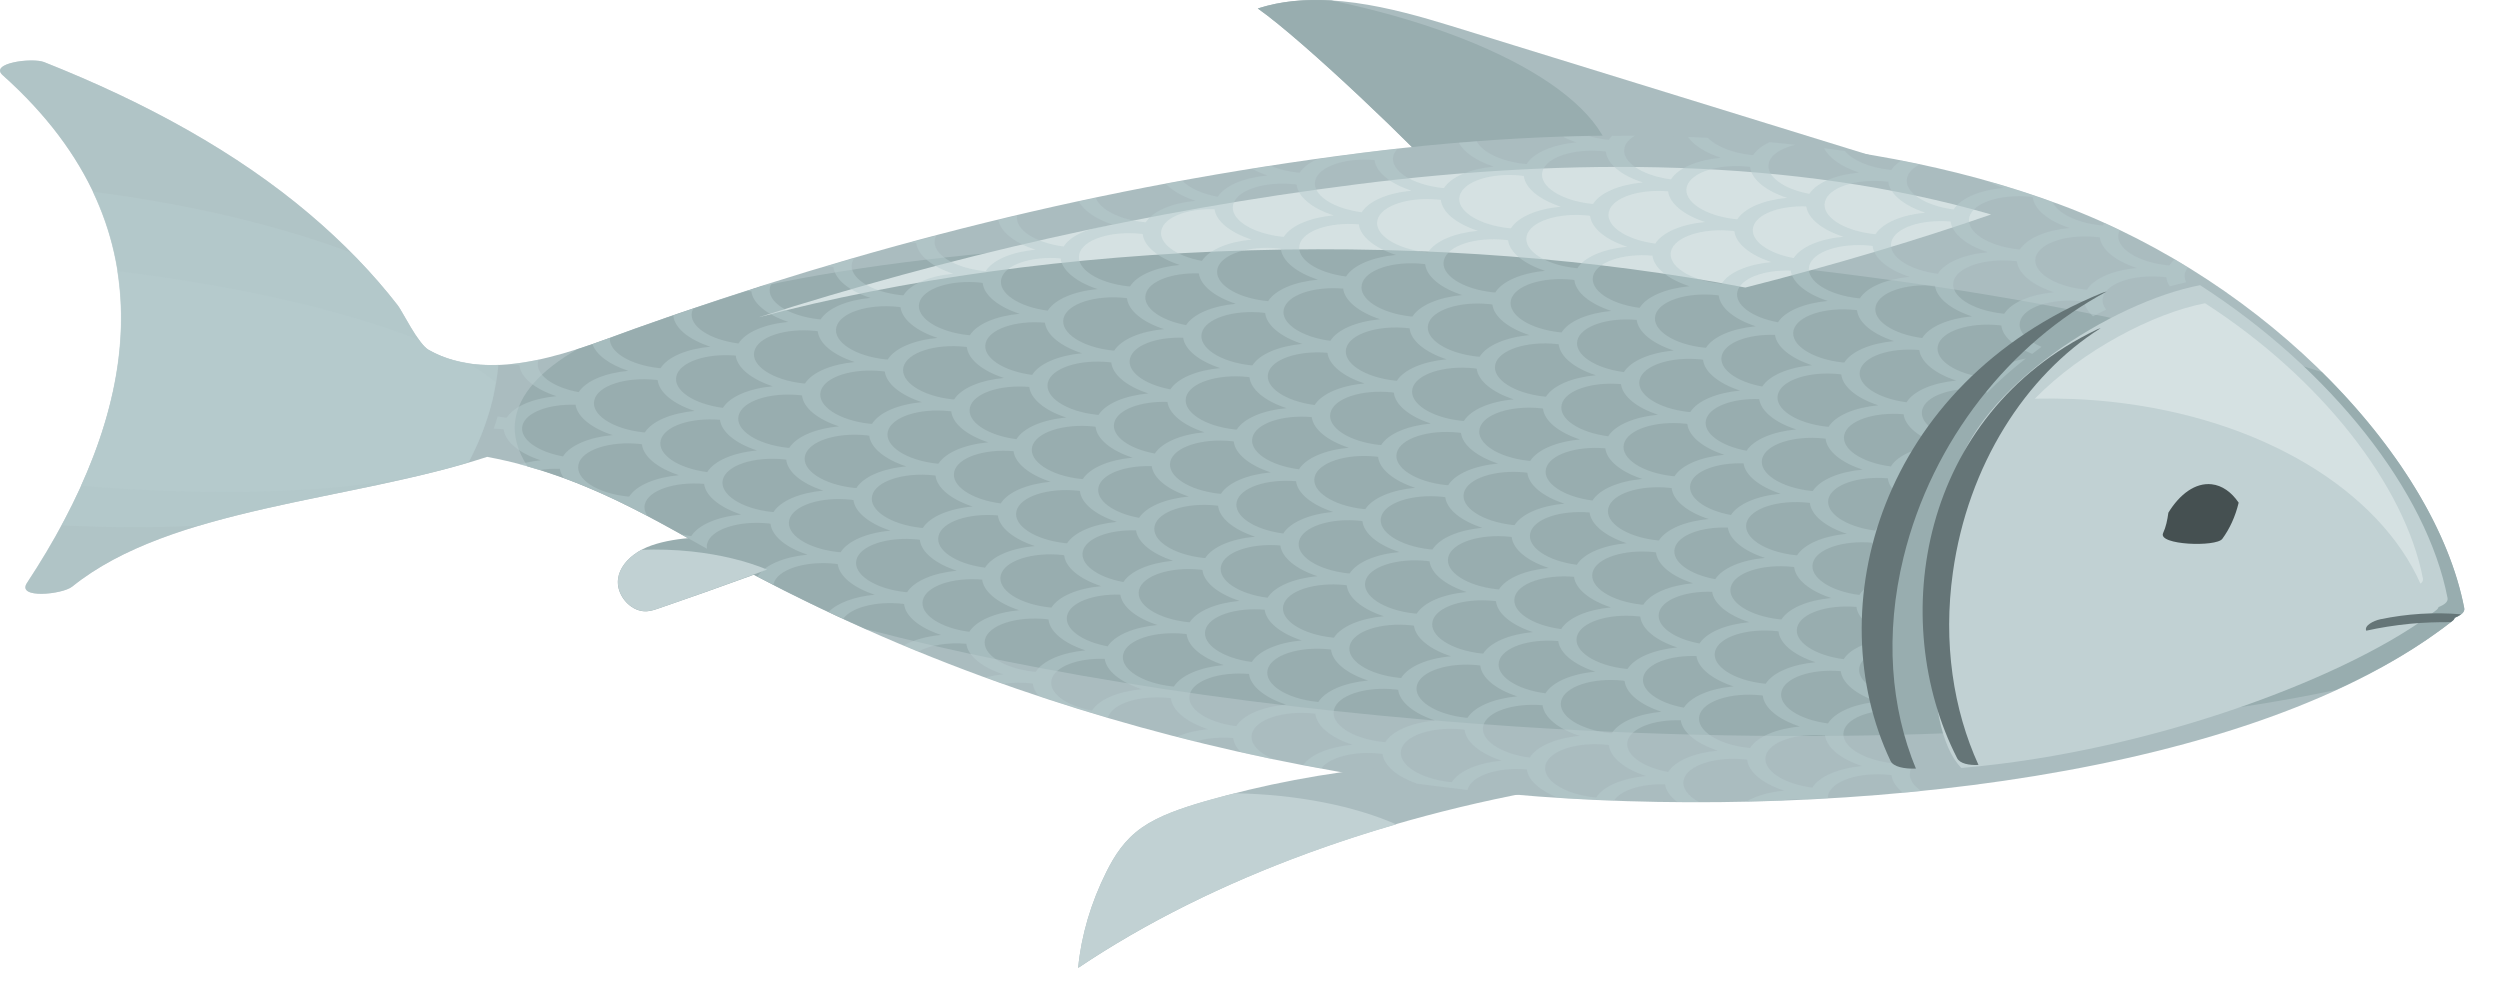 <svg width="43" height="17" viewBox="0 0 43 17" fill="none" xmlns="http://www.w3.org/2000/svg">
<path d="M24.95 0.443C28.25 1.462 30.901 2.281 33.079 2.953L24.91 3.184C24.432 2.624 22.428 0.703 21.634 0.146C22.695 -0.2 23.948 0.135 24.95 0.443Z" fill="#AABCBF"/>
<path d="M27.729 3.104L24.91 3.184C24.432 2.624 22.428 0.703 21.634 0.146C22.037 0.015 22.467 -0.017 22.902 0.008C25.893 0.634 27.918 1.883 27.729 3.104Z" fill="#98ADAF"/>
<path d="M0.759 1.068C2.529 1.77 4.078 2.627 5.325 3.683C5.909 4.178 6.417 4.704 6.844 5.257C6.918 5.352 7.192 5.916 7.371 6.018C8.477 6.647 9.98 5.989 10.908 5.657C14.845 4.251 18.912 3.199 23.412 2.63C27.408 2.124 31.803 2.162 35.441 3.522C39.044 4.867 41.892 7.909 42.384 10.461C42.398 10.529 42.324 10.585 42.221 10.624C42.215 10.641 42.209 10.657 42.184 10.677C38.766 13.376 31.698 14.088 26.471 13.701C23.321 13.468 20.27 12.81 17.487 11.847C15.899 11.297 14.406 10.648 13.019 9.913C11.545 9.134 10.241 8.206 8.379 7.858C6.036 8.625 2.948 8.714 1.242 10.09C1.074 10.225 0.28 10.306 0.464 10.027C2.326 7.202 3.063 3.987 0.046 1.293C-0.189 1.083 0.556 0.988 0.759 1.068Z" fill="#AABCBF"/>
<path opacity="0.47" d="M0.759 1.068C2.529 1.77 4.079 2.627 5.325 3.683C5.909 4.178 6.418 4.704 6.845 5.257C6.918 5.352 7.192 5.916 7.371 6.018C7.739 6.227 8.151 6.292 8.571 6.276C8.551 6.48 8.518 6.685 8.467 6.892C8.376 7.259 8.237 7.614 8.058 7.954C5.76 8.633 2.871 8.774 1.24 10.089C1.073 10.224 0.279 10.304 0.463 10.026C2.325 7.201 3.061 3.986 0.045 1.292C-0.189 1.084 0.557 0.988 0.759 1.068Z" fill="#B7CCCE"/>
<path d="M13.09 4.926C16.481 4.194 21.584 3.915 27.222 4.283C32.294 4.614 36.801 5.403 39.935 6.399C41.236 7.682 42.131 9.137 42.386 10.461C42.399 10.53 42.325 10.585 42.223 10.625C42.217 10.641 42.211 10.657 42.185 10.677C41.612 11.13 40.93 11.522 40.177 11.867C36.787 12.59 31.707 12.864 26.099 12.498C21.791 12.218 17.889 11.607 14.889 10.819C14.247 10.533 13.621 10.233 13.019 9.915C11.736 9.235 10.579 8.445 9.073 8.022C8.903 7.76 8.826 7.495 8.862 7.232C8.924 6.783 9.298 6.372 9.93 6.006C10.291 5.89 10.626 5.76 10.908 5.659C11.629 5.4 12.357 5.159 13.09 4.926Z" fill="#98ADAF"/>
<path d="M33.615 8.231C34 6.655 36.35 5.19 37.841 4.905C40.101 6.361 41.745 8.456 42.098 10.287C42.11 10.352 42.042 10.403 41.944 10.441C41.938 10.456 41.932 10.471 41.909 10.49C40.518 11.589 37.091 12.922 33.735 13.209C33.018 12.474 33.202 9.922 33.615 8.231Z" fill="#C1D1D3"/>
<path d="M42.183 10.678C42.173 10.686 42.162 10.693 42.152 10.701C41.925 10.7 41.694 10.706 41.453 10.729C41.184 10.756 40.931 10.796 40.699 10.848C40.661 10.761 40.822 10.677 40.943 10.651C41.399 10.557 41.863 10.526 42.328 10.566C42.3 10.588 42.263 10.608 42.221 10.626C42.215 10.642 42.209 10.658 42.183 10.678Z" fill="#657577"/>
<path d="M38.038 8.329C38.222 8.349 38.382 8.465 38.505 8.646C38.447 8.888 38.351 9.093 38.224 9.268C38.118 9.412 37.112 9.376 37.205 9.17C37.254 9.065 37.279 8.945 37.296 8.818C37.494 8.495 37.762 8.3 38.038 8.329Z" fill="#455051"/>
<path d="M36.294 6.909C35.858 6.863 35.425 6.848 34.999 6.857C35.81 6.029 37.041 5.385 37.927 5.216C39.917 6.498 41.364 8.343 41.675 9.954C41.681 9.987 41.663 10.015 41.632 10.039C40.927 8.451 38.917 7.189 36.294 6.909Z" fill="#D5E1E2"/>
<path d="M23.352 3.168C26.942 2.714 30.85 2.702 34.247 3.689C32.957 4.135 31.539 4.56 30.02 4.946C27.488 4.459 24.585 4.219 21.52 4.305C18.391 4.393 15.498 4.808 13.05 5.457C16.308 4.421 19.685 3.632 23.352 3.168Z" fill="#D5E1E2"/>
<path d="M11.21 9.38C11.66 9.224 12.219 9.235 12.749 9.208C13.332 9.178 13.897 9.099 14.427 8.973L14.498 9.312C13.452 9.714 12.393 10.1 11.317 10.469C11.239 10.496 11.155 10.524 11.06 10.513C10.914 10.498 10.792 10.398 10.723 10.3C10.464 9.927 10.76 9.535 11.21 9.38Z" fill="#98ADAF"/>
<path d="M19.032 14.993C19.17 14.719 19.34 14.445 19.645 14.233C19.933 14.033 20.323 13.901 20.715 13.787C22.725 13.2 25.015 12.977 27.241 13.152L27.249 13.465C23.922 13.973 20.86 15.093 18.544 16.649C18.599 16.086 18.764 15.529 19.032 14.993Z" fill="#AABCBF"/>
<path d="M18.544 16.646C18.599 16.083 18.764 15.527 19.032 14.991C19.17 14.717 19.34 14.443 19.645 14.231C19.933 14.03 20.323 13.899 20.715 13.784C20.888 13.733 21.068 13.689 21.244 13.644C22.316 13.665 23.289 13.861 24.015 14.179C21.958 14.775 20.084 15.611 18.544 16.646Z" fill="#C1D1D3"/>
<path d="M13.194 9.797C12.574 10.026 11.949 10.25 11.319 10.467C11.24 10.493 11.157 10.521 11.062 10.511C10.917 10.496 10.793 10.396 10.724 10.297C10.501 9.977 10.69 9.644 11.034 9.457C11.304 9.446 11.593 9.454 11.892 9.485C12.398 9.539 12.844 9.652 13.194 9.797Z" fill="#C1D1D3"/>
<path opacity="0.47" d="M8.559 7.162C8.601 7.169 8.643 7.177 8.688 7.182C8.697 7.183 8.706 7.183 8.716 7.183C8.839 6.989 9.165 6.853 9.571 6.814C9.201 6.694 8.957 6.494 8.934 6.283C8.925 6.282 8.916 6.279 8.907 6.278C8.853 6.273 8.8 6.27 8.749 6.269V6.266C8.833 6.257 8.919 6.247 9.004 6.234C9.016 6.232 9.028 6.23 9.04 6.227C9.117 6.215 9.192 6.201 9.269 6.184C9.265 6.195 9.257 6.204 9.256 6.215C9.201 6.44 9.505 6.662 9.953 6.745C10.078 6.552 10.403 6.416 10.807 6.378C10.479 6.271 10.255 6.102 10.19 5.919C10.294 5.883 10.393 5.847 10.49 5.811C10.469 6.049 10.831 6.276 11.334 6.331C11.343 6.332 11.352 6.332 11.362 6.332C11.486 6.138 11.812 6.001 12.218 5.963C11.848 5.842 11.604 5.643 11.581 5.432C11.578 5.432 11.573 5.43 11.57 5.43C11.608 5.418 11.646 5.405 11.684 5.391C11.765 5.363 11.847 5.334 11.928 5.306C11.919 5.325 11.907 5.342 11.902 5.362C11.844 5.604 12.2 5.843 12.702 5.908C12.825 5.713 13.152 5.575 13.559 5.537C13.193 5.416 12.948 5.219 12.923 5.01C12.894 5.008 12.867 5.007 12.84 5.006C12.886 4.991 12.933 4.977 12.98 4.962C13.024 4.948 13.066 4.934 13.11 4.921C13.166 4.904 13.221 4.885 13.277 4.868C13.264 4.891 13.25 4.913 13.244 4.939C13.184 5.188 13.561 5.435 14.088 5.492C14.097 5.493 14.106 5.493 14.116 5.493C14.24 5.299 14.566 5.162 14.972 5.124C14.602 5.003 14.358 4.804 14.335 4.593C14.326 4.592 14.318 4.589 14.308 4.588C14.273 4.585 14.239 4.584 14.204 4.582C14.254 4.567 14.303 4.553 14.353 4.54C14.385 4.53 14.416 4.521 14.447 4.512C14.53 4.487 14.611 4.464 14.694 4.44C14.676 4.466 14.662 4.494 14.655 4.523C14.595 4.773 14.972 5.02 15.498 5.077C15.512 5.078 15.526 5.078 15.539 5.079C15.661 4.884 15.989 4.746 16.396 4.708C16.03 4.588 15.785 4.39 15.759 4.181C15.746 4.179 15.732 4.176 15.719 4.175C15.696 4.173 15.675 4.173 15.652 4.172C15.705 4.158 15.758 4.145 15.811 4.13C15.824 4.127 15.839 4.123 15.853 4.12C15.938 4.098 16.022 4.075 16.107 4.053C16.098 4.072 16.085 4.089 16.081 4.109C16.021 4.359 16.398 4.606 16.924 4.662C16.933 4.664 16.943 4.664 16.953 4.664C17.077 4.47 17.403 4.333 17.809 4.295C17.45 4.178 17.207 3.986 17.172 3.782C17.189 3.779 17.205 3.775 17.222 3.77C17.237 3.767 17.252 3.763 17.267 3.76C17.343 3.741 17.419 3.725 17.495 3.708C17.453 3.946 17.801 4.176 18.295 4.24C18.418 4.045 18.744 3.907 19.152 3.869C18.858 3.773 18.642 3.627 18.554 3.463C18.652 3.442 18.752 3.424 18.848 3.404C18.922 3.601 19.248 3.775 19.678 3.821C19.688 3.823 19.697 3.823 19.707 3.823C19.831 3.629 20.157 3.492 20.563 3.454C20.338 3.381 20.161 3.277 20.05 3.161C20.145 3.144 20.241 3.128 20.338 3.11C20.456 3.233 20.673 3.334 20.945 3.384C21.07 3.192 21.394 3.056 21.8 3.018C21.702 2.985 21.616 2.947 21.538 2.905C21.645 2.888 21.75 2.87 21.857 2.853C21.99 2.909 22.149 2.95 22.327 2.969C22.336 2.97 22.345 2.97 22.354 2.97C22.413 2.878 22.517 2.801 22.653 2.739C22.887 2.707 23.119 2.67 23.354 2.639C23.374 2.637 23.393 2.634 23.415 2.631C23.559 2.613 23.706 2.597 23.851 2.58C23.914 2.573 23.976 2.565 24.039 2.558C24.005 2.595 23.978 2.636 23.965 2.68C23.905 2.929 24.282 3.176 24.809 3.233C24.818 3.234 24.827 3.235 24.836 3.235C24.96 3.041 25.286 2.904 25.692 2.866C25.395 2.768 25.179 2.62 25.093 2.456C25.195 2.448 25.298 2.44 25.401 2.432C25.496 2.616 25.811 2.774 26.218 2.818C26.232 2.819 26.245 2.819 26.259 2.82C26.381 2.626 26.709 2.486 27.116 2.449C27.03 2.421 26.953 2.388 26.882 2.353C27.032 2.348 27.181 2.342 27.331 2.34C27.427 2.368 27.531 2.39 27.644 2.402C27.654 2.403 27.663 2.403 27.672 2.403C27.687 2.38 27.708 2.358 27.729 2.336C27.859 2.334 27.988 2.333 28.118 2.334C28.026 2.391 27.961 2.46 27.942 2.538C27.883 2.781 28.239 3.02 28.741 3.085C28.864 2.89 29.191 2.752 29.599 2.714C29.333 2.627 29.134 2.499 29.033 2.355C29.146 2.36 29.261 2.365 29.374 2.37C29.513 2.514 29.787 2.63 30.127 2.667C30.136 2.668 30.145 2.668 30.154 2.668C30.21 2.58 30.308 2.505 30.438 2.445C30.585 2.458 30.733 2.474 30.88 2.49C30.637 2.549 30.459 2.66 30.424 2.804C30.37 3.029 30.673 3.252 31.121 3.334C31.246 3.142 31.571 3.006 31.977 2.968C31.673 2.869 31.458 2.717 31.375 2.549C31.494 2.564 31.612 2.579 31.731 2.596C31.859 2.753 32.146 2.882 32.505 2.92C32.514 2.921 32.523 2.921 32.532 2.921C32.57 2.862 32.629 2.81 32.701 2.762C32.807 2.783 32.912 2.806 33.017 2.829C32.902 2.889 32.825 2.967 32.802 3.057C32.743 3.299 33.099 3.538 33.602 3.603C33.724 3.408 34.052 3.27 34.459 3.232C34.361 3.2 34.275 3.161 34.195 3.119C34.418 3.181 34.639 3.248 34.857 3.32C34.924 3.342 34.99 3.367 35.057 3.39C35.14 3.419 35.223 3.447 35.306 3.476C35.392 3.666 35.712 3.831 36.128 3.875C36.142 3.876 36.155 3.876 36.169 3.877C36.178 3.863 36.187 3.85 36.197 3.838C36.286 3.878 36.374 3.921 36.462 3.964C36.454 3.979 36.443 3.994 36.44 4.011C36.38 4.26 36.757 4.507 37.284 4.564C37.293 4.565 37.302 4.565 37.313 4.565C37.337 4.528 37.367 4.493 37.405 4.461C37.482 4.506 37.557 4.556 37.633 4.602C37.608 4.633 37.59 4.666 37.581 4.701C37.569 4.753 37.578 4.805 37.602 4.856C37.507 4.878 37.412 4.899 37.319 4.926C37.287 4.876 37.267 4.824 37.261 4.77C37.252 4.769 37.243 4.767 37.234 4.766C36.708 4.71 36.232 4.867 36.17 5.115C36.152 5.187 36.175 5.259 36.225 5.326C36.148 5.362 36.074 5.403 35.998 5.441C35.917 5.362 35.861 5.277 35.849 5.189C35.835 5.187 35.822 5.184 35.808 5.182C35.281 5.126 34.806 5.283 34.744 5.531C34.704 5.696 34.857 5.858 35.115 5.966C35.06 6.006 35.007 6.046 34.953 6.087C34.648 5.965 34.444 5.789 34.423 5.6C34.414 5.599 34.405 5.596 34.396 5.595C33.869 5.539 33.394 5.696 33.332 5.944C33.272 6.194 33.649 6.441 34.175 6.498C34.184 6.499 34.194 6.499 34.204 6.499C34.305 6.341 34.542 6.224 34.845 6.165C34.608 6.349 34.385 6.547 34.174 6.76C34.168 6.741 34.156 6.723 34.153 6.704C34.144 6.703 34.135 6.701 34.126 6.699C33.599 6.644 33.124 6.8 33.062 7.049C33.018 7.231 33.208 7.41 33.517 7.517C33.445 7.616 33.382 7.72 33.315 7.822C33.036 7.876 32.831 7.995 32.792 8.153C32.764 8.263 32.828 8.372 32.947 8.466C32.917 8.528 32.891 8.59 32.863 8.653C32.635 8.537 32.49 8.385 32.47 8.227C31.962 8.184 31.509 8.337 31.45 8.58C31.391 8.822 31.747 9.061 32.25 9.126C32.339 8.983 32.54 8.872 32.799 8.807C32.764 8.889 32.727 8.971 32.697 9.055C32.606 9.112 32.541 9.181 32.522 9.26C32.503 9.33 32.526 9.401 32.573 9.467C32.558 9.522 32.538 9.574 32.525 9.628C32.519 9.655 32.516 9.681 32.509 9.707C32.334 9.599 32.218 9.471 32.2 9.334C31.692 9.291 31.239 9.444 31.18 9.686C31.121 9.929 31.477 10.168 31.98 10.233C32.061 10.103 32.239 10.002 32.466 9.935C32.452 10.011 32.432 10.089 32.422 10.164C32.333 10.22 32.27 10.288 32.251 10.366C32.226 10.468 32.277 10.569 32.38 10.657C32.377 10.735 32.375 10.812 32.375 10.887C32.12 10.768 31.951 10.609 31.931 10.439C31.423 10.396 30.97 10.549 30.911 10.792C30.852 11.034 31.209 11.273 31.711 11.338C31.814 11.175 32.063 11.055 32.38 10.997C32.381 11.055 32.381 11.113 32.384 11.17C32.17 11.232 32.014 11.337 31.983 11.47C31.936 11.663 32.152 11.853 32.493 11.957C32.513 12.043 32.535 12.13 32.559 12.215C32.125 12.216 31.765 12.361 31.713 12.575C31.652 12.824 32.03 13.071 32.556 13.128C32.565 13.129 32.574 13.129 32.585 13.129C32.635 13.053 32.722 12.988 32.828 12.931C32.861 13.002 32.897 13.07 32.934 13.139C32.896 13.178 32.867 13.219 32.855 13.265C32.825 13.386 32.9 13.505 33.044 13.604C32.938 13.614 32.834 13.626 32.73 13.635C32.617 13.543 32.546 13.44 32.534 13.334C32.525 13.332 32.516 13.33 32.506 13.329C31.98 13.273 31.504 13.43 31.442 13.678C31.438 13.695 31.441 13.713 31.441 13.73C31.39 13.734 31.34 13.735 31.289 13.738C31.218 13.742 31.147 13.746 31.077 13.749C30.919 13.738 30.768 13.746 30.634 13.771C30.433 13.778 30.237 13.78 30.038 13.785C30.201 13.69 30.427 13.622 30.688 13.599C30.318 13.479 30.074 13.279 30.051 13.068C30.042 13.067 30.035 13.064 30.024 13.063C29.497 13.008 29.021 13.164 28.96 13.412C28.926 13.552 29.033 13.69 29.221 13.794C29.096 13.794 28.971 13.794 28.847 13.793C28.729 13.701 28.654 13.598 28.639 13.491C28.233 13.478 27.881 13.59 27.762 13.768C27.687 13.766 27.61 13.765 27.534 13.761C27.282 13.751 27.038 13.735 26.793 13.72C26.487 13.598 26.285 13.422 26.262 13.234C25.754 13.191 25.301 13.344 25.242 13.586V13.588C25.173 13.579 25.105 13.57 25.037 13.562C24.814 13.536 24.592 13.509 24.37 13.479C24.03 13.357 23.804 13.17 23.78 12.969C23.766 12.967 23.753 12.965 23.739 12.963C23.283 12.915 22.869 13.026 22.724 13.217C22.621 13.199 22.518 13.178 22.416 13.158C22.549 12.974 22.868 12.845 23.261 12.809C22.891 12.688 22.647 12.489 22.624 12.278C22.615 12.277 22.607 12.274 22.597 12.273C22.07 12.217 21.593 12.374 21.533 12.622C21.492 12.789 21.651 12.954 21.915 13.062C21.722 13.023 21.532 12.977 21.338 12.934C21.266 12.859 21.221 12.778 21.212 12.695C20.97 12.675 20.742 12.698 20.563 12.755C20.456 12.728 20.35 12.699 20.243 12.671C20.392 12.607 20.573 12.562 20.777 12.542C20.407 12.422 20.163 12.222 20.14 12.011C20.131 12.01 20.123 12.008 20.113 12.006C19.595 11.952 19.131 12.101 19.055 12.343C18.957 12.314 18.859 12.286 18.762 12.257C18.461 12.165 18.162 12.069 17.866 11.97C17.807 11.902 17.771 11.831 17.764 11.757C17.754 11.756 17.745 11.754 17.736 11.754C17.567 11.735 17.406 11.741 17.259 11.763C17.157 11.727 17.057 11.689 16.955 11.651C17.05 11.628 17.149 11.608 17.258 11.599C16.891 11.48 16.647 11.281 16.621 11.073C16.294 11.045 15.99 11.098 15.8 11.206C15.716 11.171 15.63 11.136 15.545 11.102C15.708 11.009 15.93 10.945 16.187 10.921C15.817 10.8 15.572 10.601 15.55 10.389C15.541 10.388 15.532 10.386 15.523 10.385C15.064 10.336 14.644 10.448 14.504 10.642C14.42 10.603 14.334 10.566 14.251 10.526C14.403 10.371 14.693 10.262 15.046 10.229C14.679 10.11 14.435 9.911 14.409 9.703C14.395 9.7 14.382 9.698 14.368 9.697C13.842 9.641 13.365 9.798 13.304 10.046C13.303 10.05 13.304 10.054 13.304 10.058C13.241 10.025 13.176 9.994 13.114 9.961C13.082 9.945 13.049 9.929 13.018 9.913C13.015 9.911 13.013 9.91 13.01 9.908C13.018 9.909 13.027 9.909 13.034 9.909C13.158 9.715 13.484 9.579 13.89 9.54C13.52 9.42 13.276 9.22 13.253 9.009C13.244 9.008 13.235 9.005 13.226 9.004C12.699 8.949 12.224 9.105 12.162 9.354C12.155 9.381 12.156 9.41 12.159 9.438C12.112 9.413 12.067 9.386 12.02 9.36C11.919 9.304 11.818 9.248 11.717 9.191C11.773 9.204 11.83 9.213 11.89 9.221C12.013 9.026 12.34 8.888 12.748 8.85C12.381 8.729 12.136 8.532 12.111 8.323C11.602 8.28 11.149 8.434 11.091 8.675C11.074 8.743 11.094 8.812 11.137 8.877C11.047 8.829 10.956 8.78 10.866 8.734C10.836 8.719 10.806 8.705 10.775 8.69C10.43 8.518 10.072 8.358 9.695 8.22C9.66 8.169 9.638 8.117 9.63 8.064C9.506 8.059 9.387 8.067 9.278 8.086C9.167 8.051 9.054 8.017 8.937 7.986C9.049 7.955 9.17 7.93 9.301 7.917C8.931 7.797 8.687 7.597 8.664 7.386C8.655 7.385 8.646 7.383 8.637 7.381C8.589 7.377 8.54 7.375 8.492 7.373C8.516 7.305 8.537 7.234 8.559 7.162ZM11.312 6.538C11.303 6.537 11.296 6.535 11.285 6.534C10.759 6.478 10.282 6.633 10.222 6.883C10.161 7.132 10.538 7.379 11.065 7.436C11.074 7.437 11.083 7.437 11.092 7.437C11.216 7.243 11.542 7.107 11.948 7.068C11.58 6.948 11.335 6.748 11.312 6.538ZM12.654 6.116C12.146 6.073 11.693 6.226 11.634 6.469C11.575 6.711 11.931 6.95 12.434 7.015C12.556 6.82 12.883 6.682 13.291 6.644C12.923 6.523 12.68 6.326 12.654 6.116ZM21.243 7.387C21.252 7.388 21.261 7.388 21.272 7.388C21.396 7.195 21.722 7.058 22.128 7.02C21.758 6.899 21.513 6.699 21.491 6.488C21.482 6.487 21.473 6.485 21.464 6.484C20.937 6.428 20.46 6.585 20.4 6.833C20.339 7.083 20.717 7.332 21.243 7.387ZM20.08 6.913C19.615 6.898 19.22 7.046 19.165 7.271C19.111 7.496 19.414 7.719 19.863 7.801C19.988 7.609 20.312 7.472 20.717 7.435C20.353 7.317 20.108 7.12 20.08 6.913ZM21.542 7.525C21.483 7.768 21.839 8.007 22.342 8.072C22.465 7.877 22.791 7.739 23.199 7.701C22.832 7.58 22.588 7.383 22.562 7.174C22.053 7.13 21.601 7.283 21.542 7.525ZM22.612 6.966C22.734 6.771 23.062 6.633 23.469 6.595C23.102 6.476 22.858 6.277 22.832 6.068C22.324 6.025 21.871 6.179 21.812 6.421C21.753 6.662 22.109 6.901 22.612 6.966ZM22.884 7.1C22.823 7.349 23.2 7.596 23.727 7.653C23.736 7.654 23.745 7.654 23.756 7.654C23.879 7.46 24.205 7.324 24.611 7.285C24.242 7.165 23.997 6.965 23.974 6.754C23.965 6.753 23.956 6.75 23.947 6.749C23.421 6.694 22.944 6.85 22.884 7.1ZM26.27 8.132C26.261 8.131 26.253 8.129 26.242 8.127C25.716 8.072 25.241 8.228 25.179 8.477C25.118 8.726 25.496 8.973 26.022 9.03C26.031 9.031 26.04 9.031 26.051 9.031C26.175 8.837 26.501 8.7 26.907 8.662C26.538 8.543 26.294 8.343 26.27 8.132ZM27.177 7.559C26.807 7.438 26.562 7.239 26.54 7.028C26.531 7.027 26.522 7.024 26.513 7.023C25.986 6.967 25.511 7.124 25.449 7.372C25.389 7.622 25.766 7.869 26.292 7.926C26.301 7.927 26.311 7.927 26.32 7.927C26.445 7.734 26.771 7.596 27.177 7.559ZM25.766 7.973C25.399 7.852 25.155 7.655 25.129 7.446C25.115 7.444 25.102 7.442 25.088 7.441C24.561 7.385 24.086 7.542 24.024 7.79C23.964 8.039 24.341 8.286 24.868 8.343C24.881 8.344 24.895 8.344 24.909 8.345C25.032 8.149 25.358 8.011 25.766 7.973ZM25.138 7.238C25.152 7.239 25.165 7.239 25.179 7.24C25.301 7.045 25.628 6.906 26.036 6.869C25.669 6.749 25.425 6.551 25.399 6.342C25.385 6.34 25.372 6.338 25.358 6.335C24.832 6.28 24.356 6.436 24.294 6.684C24.234 6.934 24.611 7.182 25.138 7.238ZM26.562 6.821C26.572 6.822 26.581 6.822 26.591 6.822C26.715 6.629 27.041 6.492 27.447 6.454C27.077 6.333 26.832 6.133 26.81 5.922C26.801 5.921 26.792 5.919 26.783 5.918C26.256 5.862 25.781 6.018 25.719 6.267C25.659 6.517 26.037 6.764 26.562 6.821ZM26.861 6.958C26.802 7.201 27.159 7.439 27.661 7.504C27.783 7.31 28.111 7.172 28.518 7.133C28.151 7.014 27.907 6.815 27.881 6.607C27.373 6.563 26.92 6.716 26.861 6.958ZM27.611 7.711C27.103 7.668 26.65 7.821 26.591 8.062C26.532 8.304 26.888 8.544 27.391 8.609C27.513 8.414 27.84 8.276 28.248 8.238C27.881 8.118 27.637 7.921 27.611 7.711ZM27.341 8.815C26.833 8.772 26.38 8.925 26.321 9.168C26.262 9.41 26.618 9.649 27.121 9.714C27.243 9.519 27.57 9.381 27.978 9.343C27.611 9.222 27.368 9.025 27.341 8.815ZM26.001 9.237C25.992 9.236 25.983 9.234 25.974 9.233C25.447 9.177 24.971 9.334 24.91 9.583C24.85 9.833 25.227 10.08 25.754 10.136C25.763 10.138 25.772 10.138 25.782 10.138C25.906 9.944 26.232 9.807 26.638 9.769C26.268 9.648 26.024 9.449 26.001 9.237ZM25.496 9.079C25.129 8.958 24.884 8.761 24.859 8.552C24.845 8.55 24.832 8.547 24.818 8.546C24.291 8.49 23.815 8.647 23.754 8.895C23.694 9.145 24.071 9.392 24.598 9.449C24.611 9.45 24.625 9.45 24.639 9.451C24.762 9.254 25.088 9.116 25.496 9.079ZM24.34 8.39C23.97 8.269 23.726 8.069 23.703 7.858C23.694 7.857 23.686 7.855 23.676 7.854C23.149 7.798 22.674 7.955 22.612 8.203C22.552 8.452 22.929 8.699 23.456 8.756C23.465 8.757 23.474 8.757 23.483 8.757C23.609 8.565 23.934 8.428 24.34 8.39ZM22.292 8.277C21.784 8.234 21.331 8.387 21.272 8.63C21.213 8.872 21.569 9.111 22.072 9.176C22.194 8.981 22.521 8.843 22.929 8.805C22.562 8.684 22.318 8.487 22.292 8.277ZM21.857 8.125C21.488 8.004 21.243 7.805 21.221 7.594C21.212 7.593 21.203 7.59 21.193 7.589C20.667 7.533 20.191 7.69 20.13 7.938C20.069 8.188 20.447 8.435 20.973 8.492C20.982 8.493 20.991 8.493 21 8.493C21.125 8.3 21.451 8.163 21.857 8.125ZM19.81 8.018C19.345 8.003 18.95 8.152 18.895 8.377C18.841 8.602 19.144 8.825 19.592 8.907C19.718 8.714 20.042 8.579 20.447 8.54C20.083 8.421 19.838 8.226 19.81 8.018ZM19.481 7.872C19.111 7.752 18.866 7.552 18.844 7.341C18.835 7.34 18.826 7.337 18.817 7.336C18.29 7.281 17.815 7.437 17.753 7.685C17.693 7.935 18.07 8.182 18.596 8.239C18.605 8.24 18.614 8.24 18.624 8.24C18.749 8.046 19.075 7.909 19.481 7.872ZM18.34 7.182C17.973 7.062 17.729 6.864 17.703 6.655C17.195 6.612 16.742 6.766 16.683 7.008C16.624 7.25 16.98 7.489 17.483 7.554C17.605 7.357 17.931 7.219 18.34 7.182ZM18.867 7.134C18.876 7.136 18.885 7.136 18.895 7.136C19.019 6.942 19.345 6.805 19.751 6.767C19.381 6.646 19.137 6.447 19.114 6.235C19.105 6.234 19.096 6.232 19.087 6.231C18.56 6.175 18.085 6.332 18.023 6.58C17.963 6.831 18.34 7.078 18.867 7.134ZM20.131 6.697C20.256 6.505 20.582 6.369 20.987 6.331C20.623 6.211 20.379 6.016 20.35 5.809C19.885 5.793 19.49 5.942 19.436 6.167C19.38 6.392 19.684 6.614 20.131 6.697ZM21.513 6.283C21.522 6.284 21.532 6.284 21.542 6.284C21.666 6.09 21.992 5.954 22.398 5.915C22.028 5.795 21.784 5.595 21.761 5.384C21.752 5.383 21.744 5.38 21.734 5.379C21.207 5.324 20.732 5.479 20.67 5.728C20.61 5.979 20.987 6.226 21.513 6.283ZM22.882 5.862C23.004 5.667 23.332 5.529 23.739 5.491C23.372 5.371 23.128 5.173 23.102 4.964C22.594 4.921 22.141 5.074 22.082 5.317C22.023 5.557 22.38 5.797 22.882 5.862ZM23.154 5.994C23.093 6.244 23.471 6.491 23.997 6.547C24.006 6.549 24.015 6.549 24.026 6.549C24.15 6.355 24.476 6.218 24.881 6.18C24.512 6.059 24.267 5.86 24.245 5.648C24.236 5.647 24.228 5.645 24.218 5.644C23.691 5.588 23.214 5.745 23.154 5.994ZM25.408 6.133C25.422 6.134 25.435 6.135 25.449 6.136C25.571 5.941 25.898 5.802 26.306 5.764C25.939 5.645 25.695 5.447 25.669 5.238C25.655 5.235 25.642 5.233 25.628 5.232C25.102 5.176 24.626 5.333 24.564 5.581C24.504 5.829 24.881 6.076 25.408 6.133ZM26.833 5.716C26.842 5.717 26.851 5.717 26.86 5.717C26.983 5.523 27.309 5.386 27.715 5.348C27.346 5.227 27.101 5.028 27.079 4.817C27.07 4.816 27.06 4.813 27.051 4.812C26.525 4.756 26.049 4.913 25.988 5.161C25.929 5.413 26.306 5.66 26.833 5.716ZM27.131 5.854C27.073 6.096 27.429 6.335 27.931 6.4C28.053 6.205 28.381 6.067 28.788 6.029C28.422 5.909 28.177 5.711 28.151 5.502C27.643 5.458 27.19 5.611 27.131 5.854ZM29.315 5.98C29.324 5.981 29.333 5.981 29.343 5.981C29.467 5.788 29.793 5.651 30.199 5.612C29.829 5.492 29.585 5.292 29.562 5.081C29.553 5.08 29.544 5.078 29.535 5.077C29.009 5.021 28.533 5.176 28.471 5.426C28.411 5.677 28.79 5.925 29.315 5.98ZM29.614 6.118C29.559 6.343 29.863 6.566 30.311 6.648C30.436 6.456 30.761 6.319 31.166 6.282C30.803 6.162 30.558 5.967 30.53 5.76C30.065 5.745 29.669 5.893 29.614 6.118ZM29.292 6.188C29.283 6.187 29.276 6.184 29.265 6.183C28.738 6.128 28.263 6.284 28.201 6.532C28.141 6.782 28.518 7.029 29.045 7.086C29.054 7.087 29.063 7.087 29.073 7.087C29.197 6.893 29.523 6.756 29.929 6.718C29.561 6.597 29.316 6.399 29.292 6.188ZM29.022 7.292C29.013 7.291 29.006 7.289 28.995 7.288C28.468 7.232 27.993 7.388 27.931 7.637C27.871 7.886 28.248 8.133 28.775 8.19C28.784 8.191 28.793 8.191 28.802 8.191C28.925 7.997 29.252 7.861 29.657 7.822C29.291 7.703 29.046 7.503 29.022 7.292ZM28.753 8.396C28.744 8.395 28.735 8.393 28.726 8.392C28.2 8.336 27.724 8.492 27.663 8.741C27.602 8.99 27.979 9.238 28.506 9.294C28.515 9.296 28.524 9.296 28.533 9.296C28.657 9.102 28.983 8.965 29.389 8.927C29.021 8.807 28.776 8.609 28.753 8.396ZM28.483 9.502C28.474 9.501 28.465 9.498 28.456 9.497C27.93 9.442 27.454 9.598 27.392 9.846C27.332 10.096 27.709 10.343 28.236 10.4C28.245 10.401 28.254 10.401 28.265 10.401C28.388 10.207 28.714 10.07 29.12 10.032C28.75 9.913 28.506 9.713 28.483 9.502ZM28.213 10.606C28.204 10.605 28.195 10.603 28.186 10.602C27.66 10.546 27.184 10.701 27.122 10.951C27.062 11.2 27.439 11.447 27.966 11.504C27.975 11.505 27.984 11.505 27.994 11.505C28.118 11.312 28.444 11.175 28.85 11.136C28.48 11.017 28.236 10.817 28.213 10.606ZM27.709 10.447C27.343 10.328 27.098 10.13 27.073 9.921C26.564 9.878 26.111 10.031 26.052 10.273C25.994 10.516 26.35 10.755 26.852 10.82C26.974 10.624 27.3 10.486 27.709 10.447ZM25.731 10.342C25.722 10.341 25.713 10.338 25.704 10.337C25.177 10.281 24.702 10.437 24.64 10.686C24.58 10.936 24.957 11.183 25.483 11.24C25.493 11.241 25.502 11.241 25.511 11.241C25.634 11.047 25.96 10.91 26.366 10.872C25.998 10.752 25.754 10.553 25.731 10.342ZM25.226 10.183C24.859 10.062 24.614 9.865 24.589 9.656C24.575 9.654 24.561 9.652 24.548 9.649C24.021 9.594 23.544 9.75 23.484 9.998C23.424 10.248 23.801 10.495 24.328 10.552C24.341 10.553 24.355 10.553 24.368 10.554C24.492 10.359 24.818 10.221 25.226 10.183ZM24.071 9.495C23.701 9.374 23.457 9.175 23.434 8.964C23.425 8.963 23.416 8.96 23.407 8.959C22.881 8.903 22.404 9.06 22.343 9.308C22.283 9.558 22.66 9.805 23.187 9.862C23.196 9.863 23.205 9.863 23.214 9.863C23.339 9.669 23.664 9.532 24.071 9.495ZM22.022 9.382C21.513 9.34 21.061 9.493 21.002 9.735C20.943 9.978 21.299 10.216 21.802 10.281C21.924 10.087 22.251 9.949 22.659 9.91C22.292 9.79 22.049 9.592 22.022 9.382ZM21.587 9.231C21.218 9.11 20.973 8.91 20.951 8.699C20.941 8.698 20.932 8.696 20.923 8.695C20.397 8.639 19.921 8.796 19.86 9.044C19.799 9.293 20.176 9.54 20.703 9.597C20.712 9.598 20.721 9.598 20.73 9.598C20.855 9.405 21.181 9.268 21.587 9.231ZM19.54 9.123C19.075 9.108 18.68 9.256 18.625 9.481C18.571 9.706 18.874 9.929 19.322 10.011C19.448 9.819 19.772 9.683 20.176 9.645C19.813 9.525 19.57 9.33 19.54 9.123ZM19.211 8.976C18.841 8.856 18.596 8.656 18.574 8.445C18.565 8.444 18.557 8.442 18.547 8.441C18.02 8.385 17.545 8.541 17.483 8.79C17.422 9.039 17.8 9.286 18.326 9.343C18.335 9.344 18.345 9.344 18.354 9.344C18.479 9.152 18.805 9.015 19.211 8.976ZM18.07 8.286C17.703 8.167 17.459 7.968 17.433 7.76C16.924 7.717 16.472 7.87 16.413 8.112C16.354 8.355 16.71 8.594 17.213 8.659C17.335 8.463 17.662 8.325 18.07 8.286ZM16.998 7.608C16.629 7.487 16.384 7.288 16.362 7.076C16.353 7.075 16.345 7.073 16.334 7.072C15.808 7.016 15.332 7.173 15.271 7.421C15.21 7.67 15.588 7.917 16.114 7.974C16.123 7.975 16.132 7.975 16.141 7.975C16.267 7.782 16.593 7.645 16.998 7.608ZM15.856 6.917C15.489 6.797 15.245 6.6 15.219 6.391C15.206 6.389 15.192 6.386 15.179 6.385C14.652 6.329 14.177 6.485 14.115 6.734C14.054 6.984 14.432 7.231 14.958 7.288C14.972 7.289 14.985 7.289 14.999 7.29C15.123 7.093 15.449 6.955 15.856 6.917ZM16.384 6.869C16.393 6.87 16.402 6.87 16.411 6.87C16.535 6.676 16.861 6.539 17.267 6.501C16.897 6.38 16.653 6.181 16.63 5.97C16.621 5.969 16.612 5.966 16.603 5.965C16.076 5.909 15.601 6.065 15.539 6.314C15.48 6.566 15.858 6.813 16.384 6.869ZM17.753 6.448C17.875 6.253 18.203 6.115 18.61 6.076C18.243 5.957 17.999 5.759 17.973 5.55C17.465 5.507 17.012 5.66 16.953 5.902C16.893 6.144 17.249 6.383 17.753 6.448ZM19.137 6.029C19.146 6.03 19.155 6.03 19.165 6.03C19.289 5.836 19.615 5.699 20.021 5.661C19.651 5.541 19.407 5.341 19.384 5.13C19.375 5.129 19.366 5.126 19.357 5.125C18.83 5.07 18.355 5.226 18.293 5.474C18.233 5.725 18.61 5.973 19.137 6.029ZM20.401 5.592C20.526 5.399 20.852 5.263 21.257 5.225C20.893 5.106 20.649 4.911 20.62 4.703C20.155 4.688 19.76 4.836 19.706 5.061C19.65 5.287 19.955 5.509 20.401 5.592ZM21.783 5.177C21.793 5.179 21.802 5.179 21.812 5.179C21.936 4.985 22.262 4.848 22.668 4.81C22.298 4.689 22.053 4.49 22.031 4.279C22.022 4.277 22.014 4.275 22.004 4.274C21.477 4.218 21.002 4.375 20.94 4.623C20.88 4.874 21.257 5.122 21.783 5.177ZM23.152 4.756C23.274 4.562 23.602 4.424 24.009 4.385C23.643 4.265 23.398 4.067 23.372 3.859C22.864 3.816 22.411 3.969 22.352 4.211C22.294 4.452 22.648 4.691 23.152 4.756ZM23.424 4.89C23.363 5.139 23.741 5.386 24.267 5.443C24.276 5.444 24.285 5.444 24.294 5.444C24.418 5.251 24.744 5.114 25.15 5.075C24.78 4.955 24.536 4.755 24.513 4.544C24.504 4.543 24.495 4.541 24.486 4.54C23.961 4.484 23.484 4.64 23.424 4.89ZM25.678 5.028C25.692 5.029 25.705 5.029 25.719 5.03C25.841 4.835 26.169 4.696 26.576 4.659C26.209 4.538 25.965 4.341 25.939 4.132C25.926 4.13 25.912 4.128 25.898 4.127C25.372 4.071 24.896 4.226 24.835 4.476C24.773 4.724 25.151 4.972 25.678 5.028ZM27.103 4.611C27.112 4.613 27.121 4.613 27.131 4.613C27.255 4.419 27.581 4.282 27.987 4.244C27.617 4.123 27.373 3.924 27.35 3.712C27.341 3.711 27.332 3.709 27.323 3.708C26.796 3.652 26.321 3.808 26.259 4.057C26.199 4.307 26.576 4.555 27.103 4.611ZM27.401 4.748C27.343 4.991 27.699 5.23 28.201 5.295C28.323 5.1 28.651 4.962 29.058 4.923C28.692 4.804 28.447 4.606 28.422 4.397C27.913 4.354 27.46 4.506 27.401 4.748ZM29.585 4.876C29.594 4.877 29.603 4.877 29.614 4.877C29.737 4.683 30.063 4.546 30.469 4.508C30.1 4.388 29.855 4.188 29.832 3.977C29.823 3.976 29.814 3.973 29.805 3.972C29.279 3.917 28.803 4.073 28.741 4.321C28.681 4.572 29.06 4.82 29.585 4.876ZM29.884 5.013C29.828 5.238 30.133 5.461 30.581 5.543C30.706 5.35 31.031 5.215 31.437 5.176C31.073 5.057 30.828 4.862 30.8 4.654C30.334 4.64 29.938 4.788 29.884 5.013ZM31.963 5.13C31.972 5.131 31.981 5.131 31.99 5.131C32.114 4.937 32.44 4.8 32.846 4.762C32.476 4.642 32.232 4.442 32.209 4.231C32.2 4.23 32.191 4.227 32.182 4.226C31.655 4.171 31.18 4.327 31.118 4.575C31.059 4.826 31.436 5.073 31.963 5.13ZM31.941 5.336C31.931 5.335 31.922 5.333 31.913 5.332C31.387 5.276 30.911 5.433 30.849 5.681C30.789 5.93 31.166 6.177 31.693 6.234C31.702 6.235 31.711 6.235 31.722 6.235C31.845 6.042 32.171 5.905 32.577 5.867C32.208 5.746 31.963 5.548 31.941 5.336ZM31.67 6.441C31.661 6.44 31.652 6.437 31.643 6.436C31.117 6.38 30.641 6.537 30.579 6.785C30.519 7.035 30.896 7.282 31.423 7.339C31.432 7.34 31.441 7.34 31.452 7.34C31.575 7.146 31.901 7.009 32.307 6.971C31.938 6.851 31.693 6.652 31.67 6.441ZM30.258 6.864C29.793 6.849 29.398 6.998 29.343 7.223C29.289 7.448 29.593 7.67 30.041 7.753C30.166 7.56 30.49 7.424 30.895 7.386C30.531 7.268 30.288 7.073 30.258 6.864ZM29.989 7.97C29.525 7.955 29.129 8.103 29.075 8.328C29.021 8.553 29.324 8.776 29.772 8.858C29.897 8.666 30.222 8.529 30.626 8.492C30.263 8.372 30.018 8.177 29.989 7.97ZM29.719 9.074C29.255 9.059 28.859 9.207 28.805 9.432C28.75 9.657 29.054 9.88 29.502 9.962C29.627 9.77 29.952 9.633 30.358 9.596C29.992 9.478 29.748 9.283 29.719 9.074ZM29.449 10.179C28.984 10.164 28.589 10.312 28.535 10.538C28.48 10.763 28.784 10.986 29.232 11.068C29.357 10.875 29.683 10.74 30.087 10.701C29.722 10.582 29.478 10.387 29.449 10.179ZM29.179 11.284C28.714 11.269 28.319 11.417 28.265 11.642C28.21 11.867 28.514 12.09 28.962 12.172C29.087 11.98 29.413 11.843 29.817 11.806C29.452 11.687 29.208 11.491 29.179 11.284ZM27.943 11.712C27.934 11.711 27.925 11.708 27.916 11.707C27.389 11.651 26.914 11.808 26.852 12.056C26.792 12.306 27.169 12.553 27.696 12.61C27.705 12.611 27.714 12.611 27.723 12.611C27.847 12.417 28.173 12.28 28.578 12.242C28.21 12.122 27.966 11.923 27.943 11.712ZM27.439 11.553C27.073 11.432 26.828 11.235 26.802 11.026C26.294 10.983 25.841 11.136 25.782 11.379C25.724 11.621 26.079 11.86 26.582 11.925C26.704 11.729 27.03 11.59 27.439 11.553ZM25.461 11.447C25.452 11.446 25.443 11.444 25.434 11.443C24.907 11.387 24.432 11.544 24.37 11.792C24.31 12.041 24.687 12.288 25.213 12.345C25.223 12.346 25.232 12.346 25.241 12.346C25.364 12.153 25.69 12.016 26.096 11.977C25.728 11.858 25.483 11.658 25.461 11.447ZM24.957 11.288C24.59 11.169 24.346 10.97 24.32 10.762C24.306 10.759 24.293 10.757 24.279 10.756C23.753 10.7 23.277 10.856 23.215 11.105C23.155 11.354 23.532 11.602 24.059 11.658C24.073 11.66 24.086 11.66 24.1 11.661C24.222 11.464 24.548 11.325 24.957 11.288ZM23.801 10.599C23.431 10.479 23.187 10.279 23.164 10.068C23.155 10.067 23.148 10.065 23.137 10.063C22.61 10.008 22.135 10.163 22.073 10.413C22.013 10.662 22.39 10.909 22.917 10.966C22.926 10.967 22.935 10.967 22.944 10.967C23.069 10.774 23.395 10.638 23.801 10.599ZM21.752 10.487C21.243 10.444 20.791 10.597 20.732 10.839C20.673 11.082 21.029 11.321 21.531 11.386C21.654 11.191 21.981 11.053 22.389 11.015C22.022 10.894 21.779 10.697 21.752 10.487ZM21.319 10.335C20.949 10.214 20.704 10.015 20.682 9.804C20.673 9.802 20.665 9.8 20.655 9.799C20.128 9.743 19.653 9.9 19.591 10.148C19.53 10.398 19.908 10.645 20.434 10.701C20.444 10.703 20.453 10.703 20.463 10.703C20.587 10.51 20.911 10.373 21.319 10.335ZM19.27 10.228C18.805 10.213 18.409 10.361 18.355 10.587C18.301 10.812 18.604 11.034 19.052 11.117C19.177 10.924 19.503 10.788 19.908 10.75C19.543 10.631 19.3 10.436 19.27 10.228ZM18.941 10.082C18.571 9.961 18.326 9.762 18.304 9.551C18.295 9.55 18.286 9.547 18.277 9.546C17.75 9.49 17.273 9.647 17.213 9.895C17.152 10.145 17.53 10.392 18.056 10.448C18.065 10.45 18.074 10.45 18.085 10.45C18.209 10.256 18.535 10.119 18.941 10.082ZM17.8 9.392C17.433 9.272 17.189 9.074 17.163 8.865C16.654 8.822 16.202 8.975 16.143 9.218C16.084 9.46 16.44 9.699 16.942 9.764C17.065 9.567 17.392 9.429 17.8 9.392ZM16.728 8.712C16.359 8.591 16.114 8.392 16.091 8.181C16.082 8.18 16.075 8.177 16.064 8.176C15.538 8.12 15.062 8.276 15.001 8.525C14.94 8.775 15.317 9.022 15.844 9.079C15.853 9.08 15.862 9.08 15.873 9.08C15.996 8.887 16.322 8.749 16.728 8.712ZM15.588 8.022C15.221 7.902 14.976 7.704 14.951 7.495C14.937 7.493 14.924 7.491 14.91 7.488C14.383 7.433 13.908 7.589 13.846 7.839C13.786 8.088 14.163 8.335 14.69 8.392C14.703 8.393 14.717 8.393 14.73 8.394C14.853 8.198 15.179 8.06 15.588 8.022ZM14.432 7.334C14.062 7.213 13.817 7.014 13.795 6.803C13.786 6.801 13.778 6.799 13.768 6.798C13.241 6.742 12.764 6.899 12.704 7.148C12.643 7.398 13.021 7.645 13.547 7.702C13.556 7.703 13.566 7.703 13.576 7.703C13.7 7.508 14.026 7.371 14.432 7.334ZM14.065 5.697C14.056 5.696 14.048 5.694 14.038 5.693C13.511 5.637 13.036 5.792 12.974 6.042C12.914 6.291 13.291 6.538 13.817 6.595C13.826 6.596 13.836 6.596 13.846 6.596C13.97 6.402 14.296 6.266 14.702 6.227C14.332 6.108 14.088 5.908 14.065 5.697ZM15.489 5.285C15.476 5.283 15.462 5.281 15.449 5.278C14.922 5.223 14.447 5.379 14.385 5.628C14.325 5.877 14.702 6.124 15.228 6.181C15.242 6.182 15.256 6.182 15.269 6.183C15.391 5.988 15.719 5.85 16.126 5.812C15.76 5.693 15.515 5.494 15.489 5.285ZM16.902 4.867C16.893 4.865 16.885 4.863 16.875 4.862C16.348 4.806 15.873 4.963 15.811 5.211C15.75 5.461 16.128 5.708 16.654 5.764C16.663 5.766 16.672 5.766 16.681 5.766C16.805 5.572 17.131 5.435 17.537 5.397C17.169 5.277 16.924 5.078 16.902 4.867ZM18.242 4.444C17.733 4.401 17.281 4.555 17.222 4.797C17.163 5.039 17.519 5.278 18.021 5.343C18.145 5.148 18.471 5.01 18.879 4.972C18.512 4.852 18.269 4.654 18.242 4.444ZM19.654 4.026C19.645 4.024 19.636 4.022 19.627 4.022C19.101 3.966 18.624 4.122 18.563 4.371C18.503 4.621 18.88 4.868 19.407 4.925C19.416 4.926 19.425 4.926 19.436 4.926C19.559 4.732 19.885 4.595 20.291 4.557C19.921 4.436 19.677 4.237 19.654 4.026ZM20.89 3.599C20.425 3.584 20.03 3.732 19.976 3.957C19.921 4.182 20.225 4.405 20.673 4.487C20.798 4.295 21.122 4.159 21.528 4.121C21.162 4.001 20.919 3.806 20.89 3.599ZM22.301 3.174C22.292 3.173 22.283 3.171 22.274 3.17C21.747 3.114 21.272 3.269 21.21 3.519C21.15 3.768 21.527 4.015 22.054 4.072C22.063 4.073 22.072 4.073 22.082 4.073C22.206 3.879 22.532 3.743 22.938 3.704C22.568 3.585 22.324 3.385 22.301 3.174ZM23.642 2.753C23.134 2.71 22.681 2.863 22.622 3.105C22.564 3.347 22.92 3.586 23.422 3.651C23.544 3.456 23.872 3.318 24.279 3.28C23.913 3.16 23.668 2.963 23.642 2.753ZM24.783 3.439C24.774 3.438 24.765 3.435 24.756 3.435C24.23 3.38 23.754 3.535 23.692 3.784C23.632 4.034 24.009 4.281 24.536 4.338C24.545 4.339 24.554 4.339 24.564 4.339C24.688 4.145 25.014 4.008 25.42 3.97C25.05 3.849 24.806 3.651 24.783 3.439ZM26.209 3.027C26.196 3.025 26.182 3.022 26.169 3.021C25.642 2.965 25.167 3.122 25.105 3.37C25.044 3.62 25.422 3.867 25.948 3.924C25.962 3.925 25.976 3.925 25.989 3.926C26.111 3.731 26.439 3.593 26.846 3.555C26.478 3.434 26.235 3.237 26.209 3.027ZM27.62 2.608C27.611 2.607 27.602 2.605 27.593 2.603C27.067 2.548 26.591 2.704 26.529 2.953C26.469 3.202 26.846 3.449 27.373 3.506C27.382 3.507 27.391 3.507 27.401 3.507C27.525 3.313 27.851 3.176 28.257 3.138C27.887 3.019 27.643 2.819 27.62 2.608ZM28.692 3.291C28.183 3.248 27.73 3.402 27.672 3.644C27.613 3.886 27.969 4.125 28.471 4.19C28.594 3.995 28.921 3.857 29.328 3.819C28.962 3.699 28.717 3.501 28.692 3.291ZM30.102 2.873C30.093 2.871 30.084 2.869 30.075 2.868C29.549 2.812 29.073 2.968 29.012 3.217C28.951 3.466 29.328 3.714 29.855 3.77C29.864 3.772 29.873 3.772 29.882 3.772C30.006 3.578 30.332 3.441 30.738 3.403C30.37 3.283 30.125 3.084 30.102 2.873ZM31.068 3.55C30.604 3.535 30.208 3.683 30.154 3.908C30.099 4.133 30.403 4.356 30.851 4.439C30.976 4.246 31.301 4.109 31.707 4.072C31.341 3.954 31.097 3.758 31.068 3.55ZM32.479 3.127C32.47 3.125 32.461 3.123 32.452 3.123C31.925 3.067 31.45 3.223 31.388 3.472C31.328 3.722 31.705 3.969 32.232 4.026C32.241 4.027 32.25 4.027 32.26 4.027C32.384 3.833 32.71 3.696 33.116 3.658C32.748 3.537 32.503 3.338 32.479 3.127ZM33.551 3.81C33.042 3.767 32.589 3.92 32.531 4.162C32.472 4.405 32.828 4.644 33.33 4.709C33.453 4.514 33.78 4.376 34.188 4.338C33.821 4.217 33.578 4.02 33.551 3.81ZM34.963 3.391C34.954 3.39 34.946 3.388 34.936 3.386C34.409 3.331 33.934 3.487 33.872 3.736C33.812 3.985 34.189 4.232 34.716 4.289C34.725 4.29 34.734 4.29 34.743 4.29C34.867 4.096 35.192 3.959 35.598 3.921C35.23 3.802 34.986 3.602 34.963 3.391ZM35.897 4.981C36.019 4.787 36.347 4.647 36.754 4.61C36.388 4.491 36.143 4.292 36.117 4.084C36.104 4.081 36.09 4.079 36.077 4.078C35.55 4.022 35.075 4.179 35.013 4.427C34.953 4.676 35.33 4.923 35.856 4.98C35.87 4.981 35.884 4.981 35.897 4.981ZM34.473 5.396C34.596 5.202 34.922 5.065 35.328 5.027C34.959 4.906 34.714 4.707 34.691 4.495C34.682 4.494 34.673 4.492 34.664 4.491C34.138 4.435 33.662 4.592 33.6 4.84C33.54 5.089 33.917 5.336 34.444 5.393C34.455 5.396 34.464 5.396 34.473 5.396ZM33.919 5.442C33.552 5.321 33.308 5.124 33.282 4.915C32.773 4.872 32.321 5.026 32.262 5.268C32.203 5.51 32.559 5.749 33.062 5.814C33.184 5.618 33.51 5.479 33.919 5.442ZM33.649 6.546C33.282 6.427 33.038 6.228 33.012 6.02C32.503 5.977 32.051 6.13 31.992 6.372C31.933 6.615 32.289 6.854 32.792 6.919C32.914 6.723 33.241 6.585 33.649 6.546ZM33.379 7.652C33.012 7.531 32.767 7.334 32.742 7.125C32.233 7.082 31.78 7.235 31.722 7.477C31.663 7.719 32.019 7.958 32.522 8.023C32.644 7.827 32.971 7.689 33.379 7.652ZM32.037 8.077C31.667 7.957 31.423 7.757 31.4 7.546C31.391 7.545 31.382 7.543 31.373 7.542C30.846 7.486 30.371 7.643 30.309 7.891C30.249 8.14 30.626 8.387 31.153 8.444C31.162 8.445 31.171 8.445 31.18 8.445C31.305 8.252 31.631 8.115 32.037 8.077ZM31.767 9.182C31.397 9.061 31.153 8.862 31.13 8.651C31.121 8.649 31.112 8.647 31.103 8.647C30.576 8.591 30.101 8.747 30.039 8.996C29.979 9.246 30.356 9.493 30.883 9.55C30.892 9.551 30.901 9.551 30.91 9.551C31.035 9.357 31.361 9.219 31.767 9.182ZM31.497 10.286C31.127 10.165 30.883 9.966 30.86 9.755C30.851 9.754 30.843 9.751 30.833 9.75C30.306 9.695 29.831 9.851 29.769 10.099C29.709 10.349 30.086 10.596 30.613 10.653C30.622 10.654 30.631 10.654 30.641 10.654C30.765 10.461 31.091 10.324 31.497 10.286ZM30.59 10.86C30.581 10.859 30.573 10.857 30.563 10.856C30.036 10.8 29.561 10.957 29.499 11.205C29.439 11.454 29.816 11.701 30.343 11.758C30.352 11.759 30.361 11.759 30.371 11.759C30.495 11.566 30.821 11.429 31.227 11.39C30.857 11.271 30.614 11.072 30.59 10.86ZM32.298 12.07C31.931 11.951 31.687 11.752 31.661 11.544C31.153 11.501 30.7 11.654 30.641 11.896C30.582 12.139 30.939 12.378 31.441 12.443C31.565 12.246 31.891 12.108 32.298 12.07ZM31.171 13.547C31.293 13.352 31.621 13.214 32.028 13.176C31.661 13.056 31.417 12.858 31.391 12.649C30.883 12.606 30.43 12.759 30.371 13.002C30.312 13.243 30.668 13.482 31.171 13.547ZM30.101 12.865C30.225 12.671 30.551 12.534 30.957 12.496C30.587 12.375 30.343 12.176 30.32 11.965C30.311 11.963 30.303 11.961 30.293 11.96C29.766 11.904 29.289 12.061 29.229 12.309C29.169 12.559 29.546 12.806 30.072 12.863C30.083 12.865 30.092 12.865 30.101 12.865ZM29.546 12.911C29.182 12.792 28.938 12.597 28.909 12.389C28.444 12.374 28.049 12.523 27.994 12.748C27.94 12.973 28.244 13.195 28.692 13.278C28.817 13.084 29.141 12.948 29.546 12.911ZM27.426 13.715C27.435 13.716 27.444 13.716 27.454 13.716C27.578 13.523 27.904 13.386 28.31 13.347C27.94 13.227 27.696 13.027 27.673 12.816C27.664 12.815 27.655 12.813 27.646 12.811C27.119 12.756 26.644 12.912 26.582 13.161C26.522 13.411 26.899 13.658 27.426 13.715ZM27.169 12.657C26.802 12.538 26.558 12.339 26.532 12.13C26.024 12.088 25.571 12.241 25.512 12.483C25.453 12.726 25.809 12.965 26.312 13.03C26.434 12.834 26.762 12.695 27.169 12.657ZM24.943 13.451C24.952 13.452 24.961 13.452 24.972 13.452C25.096 13.258 25.422 13.121 25.828 13.083C25.458 12.962 25.213 12.763 25.191 12.552C25.182 12.55 25.174 12.548 25.164 12.547C24.637 12.491 24.162 12.648 24.1 12.896C24.039 13.147 24.417 13.394 24.943 13.451ZM23.787 12.762C23.801 12.763 23.815 12.763 23.828 12.764C23.95 12.569 24.278 12.43 24.685 12.393C24.319 12.273 24.074 12.075 24.049 11.866C24.035 11.864 24.021 11.861 24.008 11.859C23.481 11.803 23.006 11.96 22.944 12.208C22.884 12.458 23.261 12.706 23.787 12.762ZM22.675 12.074C22.799 11.88 23.125 11.743 23.531 11.705C23.161 11.584 22.917 11.385 22.894 11.174C22.885 11.172 22.878 11.17 22.867 11.169C22.34 11.113 21.865 11.27 21.803 11.518C21.743 11.768 22.12 12.014 22.647 12.071C22.656 12.072 22.666 12.072 22.675 12.074ZM21.263 12.49C21.385 12.295 21.712 12.157 22.12 12.119C21.753 11.999 21.509 11.801 21.483 11.592C20.975 11.549 20.522 11.703 20.463 11.945C20.403 12.186 20.759 12.425 21.263 12.49ZM20.191 11.808C20.315 11.614 20.641 11.477 21.047 11.439C20.677 11.319 20.433 11.119 20.41 10.908C20.401 10.907 20.394 10.904 20.383 10.903C19.857 10.848 19.381 11.003 19.319 11.252C19.259 11.502 19.636 11.749 20.163 11.806C20.173 11.808 20.182 11.808 20.191 11.808ZM18.782 12.221C18.907 12.028 19.232 11.893 19.638 11.854C19.274 11.735 19.029 11.54 19.001 11.332C18.536 11.317 18.141 11.466 18.087 11.691C18.031 11.916 18.334 12.139 18.782 12.221ZM17.788 11.554C17.797 11.555 17.806 11.555 17.815 11.555C17.939 11.361 18.265 11.225 18.67 11.186C18.301 11.066 18.056 10.866 18.034 10.655C18.024 10.654 18.015 10.652 18.006 10.65C17.48 10.595 17.004 10.75 16.942 10.999C16.882 11.25 17.261 11.497 17.788 11.554ZM16.672 10.867C16.795 10.672 17.122 10.534 17.53 10.496C17.163 10.375 16.919 10.178 16.893 9.969C16.384 9.927 15.931 10.08 15.873 10.322C15.814 10.563 16.17 10.802 16.672 10.867ZM15.574 10.184C15.583 10.185 15.592 10.185 15.603 10.185C15.726 9.992 16.052 9.855 16.458 9.816C16.088 9.696 15.844 9.496 15.821 9.285C15.812 9.284 15.805 9.282 15.794 9.28C15.268 9.225 14.791 9.381 14.73 9.63C14.67 9.88 15.047 10.128 15.574 10.184ZM14.418 9.496C14.432 9.497 14.445 9.497 14.459 9.498C14.581 9.304 14.909 9.164 15.316 9.127C14.949 9.007 14.705 8.809 14.679 8.601C14.665 8.598 14.652 8.596 14.638 8.595C14.112 8.539 13.636 8.695 13.575 8.944C13.514 9.192 13.891 9.439 14.418 9.496ZM13.277 8.806C13.286 8.807 13.295 8.807 13.304 8.807C13.428 8.613 13.754 8.477 14.16 8.438C13.79 8.318 13.546 8.118 13.523 7.907C13.514 7.906 13.505 7.903 13.496 7.902C12.969 7.847 12.494 8.002 12.432 8.251C12.373 8.502 12.751 8.749 13.277 8.806ZM13.021 7.748C12.654 7.629 12.409 7.43 12.384 7.221C11.875 7.178 11.423 7.332 11.364 7.574C11.305 7.816 11.661 8.055 12.164 8.12C12.286 7.924 12.612 7.786 13.021 7.748ZM10.795 8.54C10.804 8.542 10.813 8.541 10.822 8.541C10.946 8.348 11.272 8.211 11.678 8.173C11.308 8.052 11.064 7.852 11.041 7.641C11.032 7.64 11.023 7.638 11.014 7.637C10.487 7.581 10.01 7.738 9.95 7.986C9.891 8.238 10.268 8.485 10.795 8.54ZM9.683 7.85C9.808 7.658 10.132 7.521 10.537 7.484C10.173 7.364 9.929 7.169 9.9 6.962C9.435 6.946 9.04 7.095 8.986 7.32C8.931 7.545 9.235 7.768 9.683 7.85Z" fill="#B7CCCE"/>
<path d="M36.147 5.042C36.174 5.03 36.204 5.022 36.236 5.014C34.591 5.892 33.234 7.566 32.741 9.585C32.416 10.913 32.52 12.175 32.954 13.22C32.754 13.227 32.566 13.19 32.517 13.088C31.277 10.471 32.318 6.61 36.147 5.042Z" fill="#657577"/>
<path d="M36.062 5.67C36.083 5.659 36.107 5.651 36.132 5.644C34.842 6.458 33.848 7.998 33.59 9.843C33.419 11.058 33.597 12.207 34.03 13.157C33.867 13.165 33.709 13.134 33.662 13.04C32.449 10.662 33.024 7.132 36.062 5.67Z" fill="#657577"/>
<path opacity="0.47" d="M1.057 9.036C2.071 7.16 2.483 5.166 1.594 3.297C3.299 3.517 4.825 3.887 6.041 4.347C6.334 4.642 6.605 4.945 6.847 5.258C6.921 5.353 7.194 5.917 7.373 6.019C7.741 6.228 8.153 6.293 8.573 6.277C8.553 6.481 8.52 6.686 8.469 6.893C8.378 7.26 8.239 7.615 8.06 7.955C6.596 8.387 4.896 8.603 3.43 9.041C2.68 9.079 1.884 9.078 1.057 9.036Z" fill="#B7CCCE"/>
<path opacity="0.47" d="M2.017 4.663C4.135 4.92 5.97 5.353 7.209 5.85C7.267 5.927 7.323 5.99 7.371 6.018C7.582 6.138 7.81 6.207 8.044 6.243C8.235 6.352 8.394 6.462 8.521 6.573C8.502 6.679 8.494 6.785 8.466 6.891C8.379 7.251 8.243 7.597 8.069 7.928C7.976 7.965 7.872 8 7.763 8.034C7.575 8.085 7.383 8.134 7.188 8.18C5.812 8.471 3.723 8.55 1.392 8.355C1.943 7.141 2.211 5.888 2.017 4.663Z" fill="#B7CCCE"/>
</svg>
